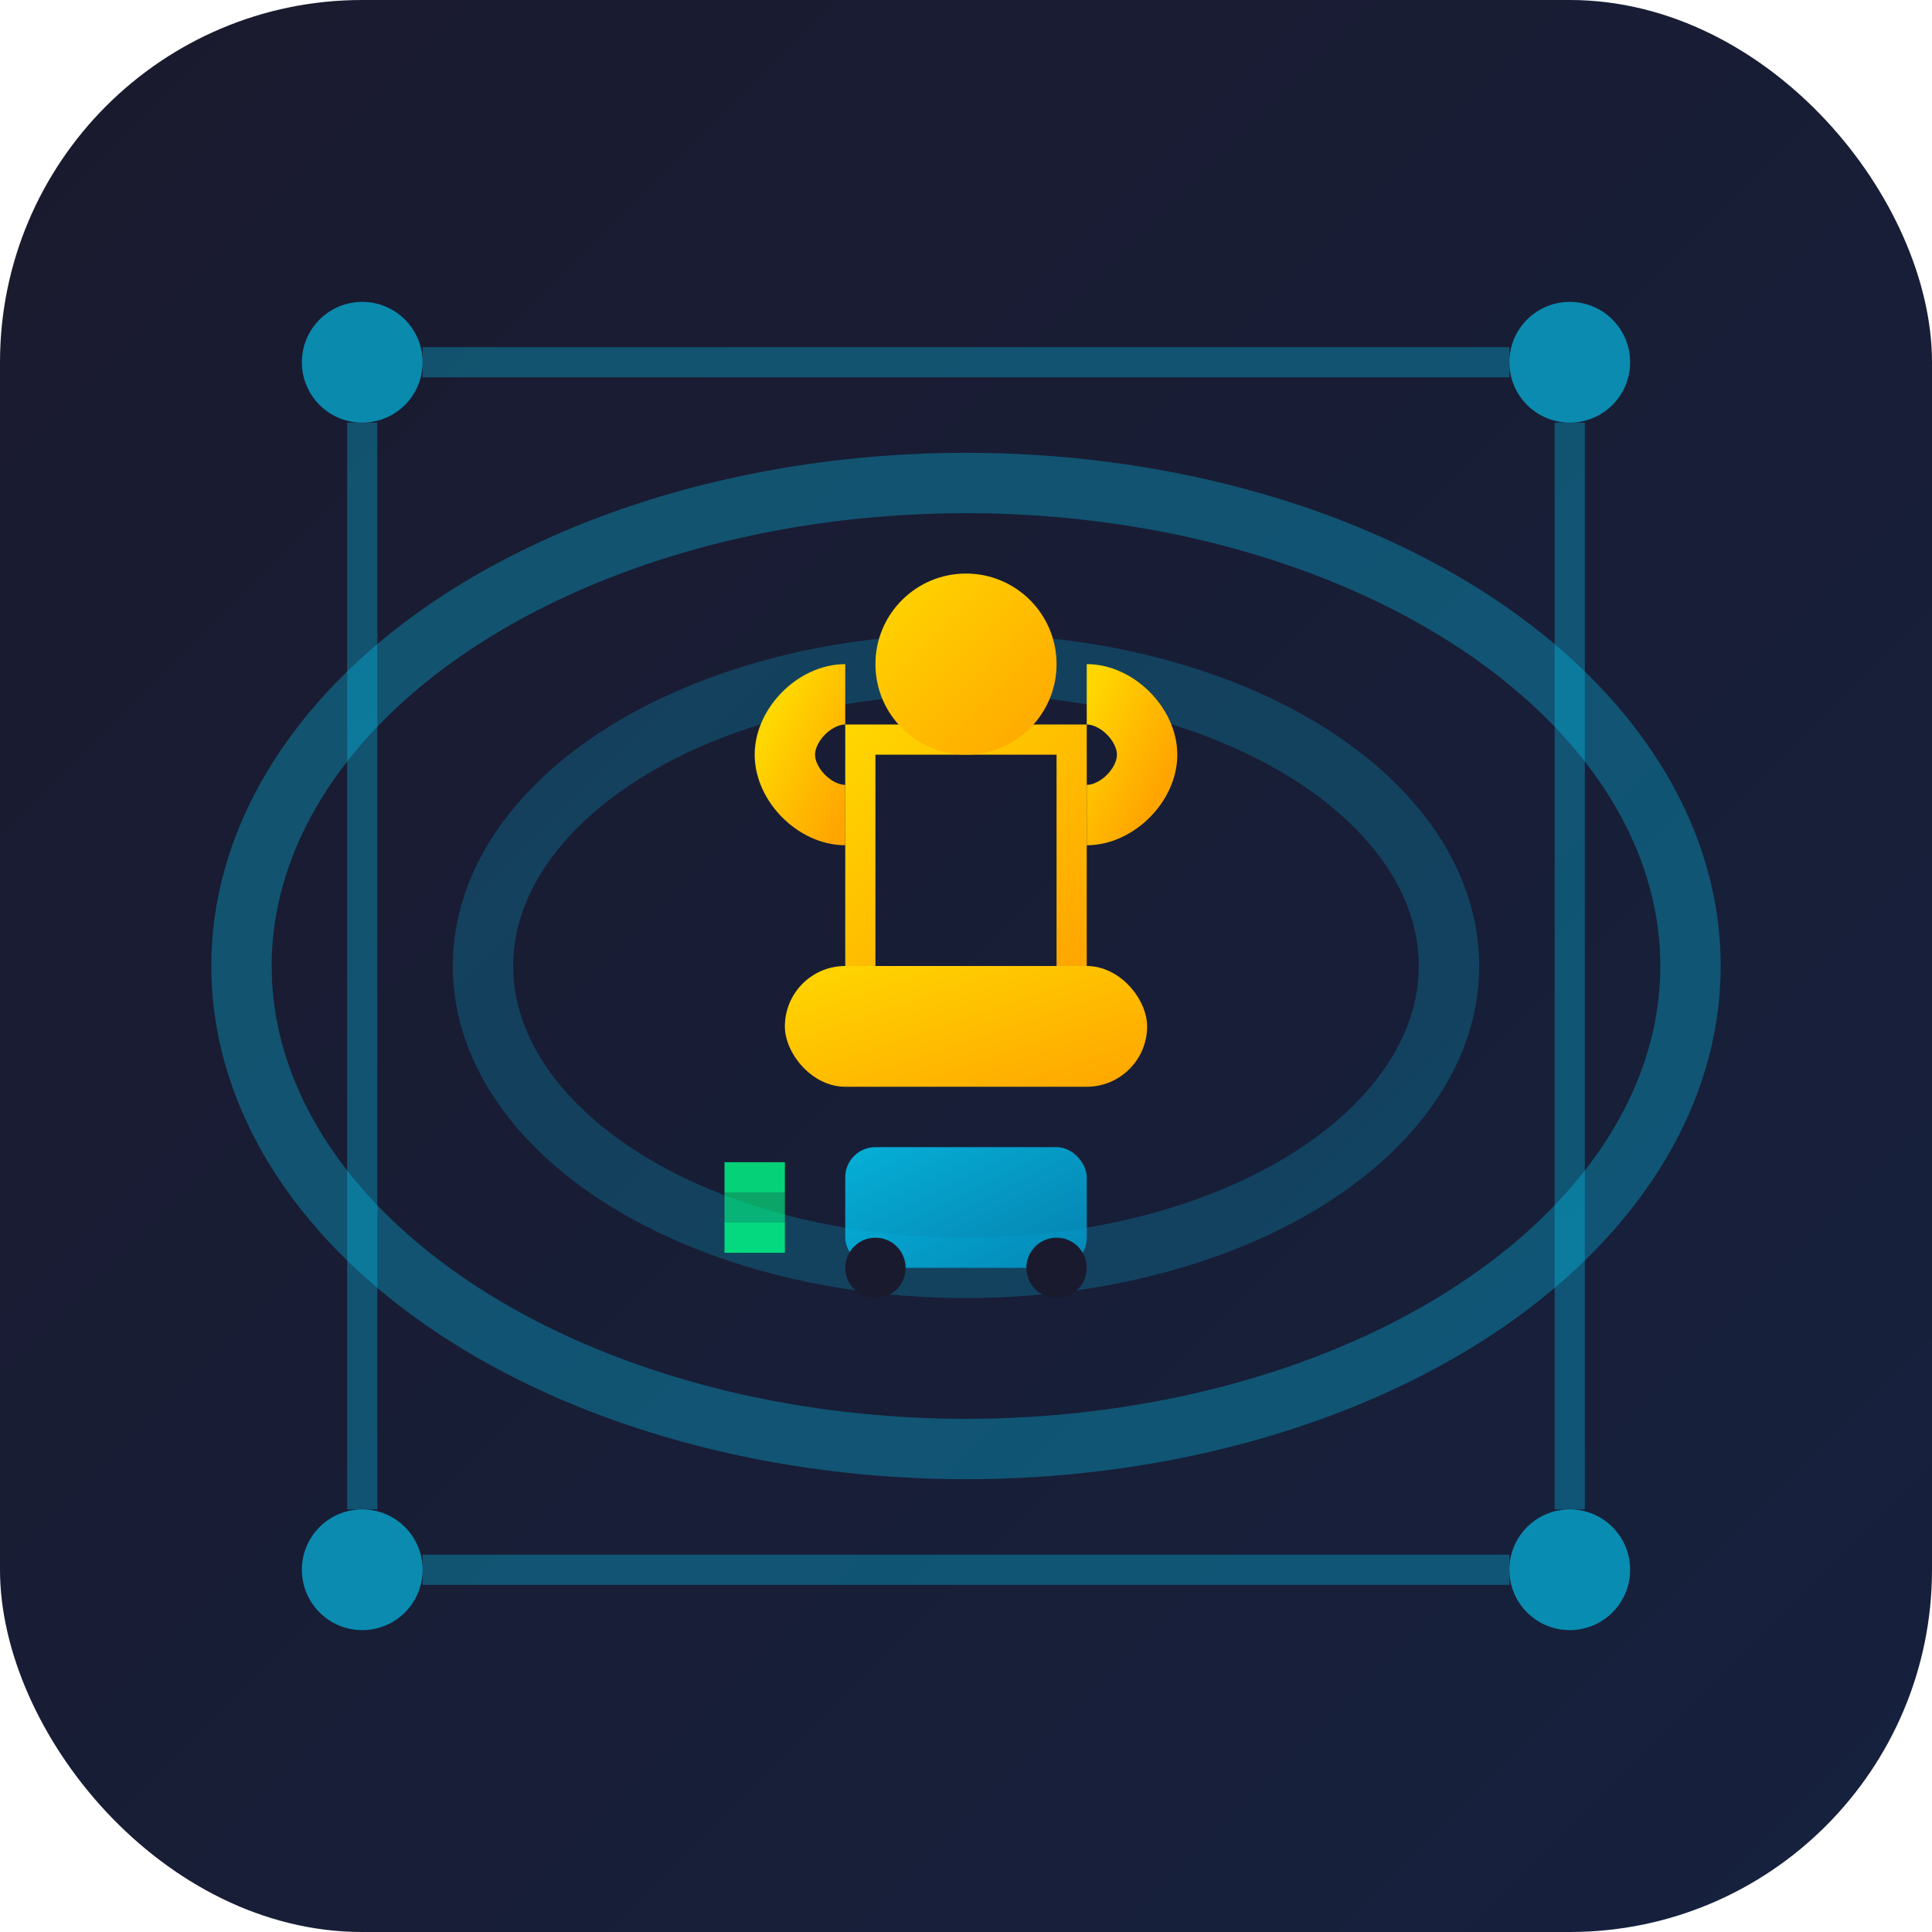 <svg width="32" height="32" viewBox="0 0 32 32" fill="none" xmlns="http://www.w3.org/2000/svg">
  <!-- Background with gradient -->
  <defs>
    <linearGradient id="bgGradient" x1="0%" y1="0%" x2="100%" y2="100%">
      <stop offset="0%" style="stop-color:#1a1a2e;stop-opacity:1" />
      <stop offset="100%" style="stop-color:#16213e;stop-opacity:1" />
    </linearGradient>
    <linearGradient id="trophyGradient" x1="0%" y1="0%" x2="100%" y2="100%">
      <stop offset="0%" style="stop-color:#FFD700;stop-opacity:1" />
      <stop offset="100%" style="stop-color:#FFA500;stop-opacity:1" />
    </linearGradient>
    <linearGradient id="racingGradient" x1="0%" y1="0%" x2="100%" y2="100%">
      <stop offset="0%" style="stop-color:#00d4ff;stop-opacity:1" />
      <stop offset="100%" style="stop-color:#0099cc;stop-opacity:1" />
    </linearGradient>
  </defs>
  
  <!-- Background -->
  <rect width="32" height="32" rx="6" fill="url(#bgGradient)"/>
  
  <!-- Racing track background -->
  <ellipse cx="16" cy="16" rx="12" ry="8" fill="none" stroke="#00d4ff" stroke-width="1" opacity="0.3"/>
  <ellipse cx="16" cy="16" rx="8" ry="5" fill="none" stroke="#00d4ff" stroke-width="1" opacity="0.2"/>
  
  <!-- Trophy cup (main icon) -->
  <g transform="translate(16, 12)">
    <!-- Trophy base -->
    <rect x="-3" y="4" width="6" height="2" rx="1" fill="url(#trophyGradient)"/>
    <!-- Trophy cup -->
    <path d="M-2 4L-2 0L2 0L2 4L1.5 4L1.5 0.5L-1.5 0.5L-1.5 4Z" fill="url(#trophyGradient)"/>
    <!-- Trophy handles -->
    <path d="M-2 1.5C-2.5 1.5 -3 1 -3 0.5C-3 0 -2.5 -0.5 -2 -0.5" stroke="url(#trophyGradient)" stroke-width="1" fill="none"/>
    <path d="M2 1.5C2.5 1.5 3 1 3 0.5C3 0 2.5 -0.5 2 -0.5" stroke="url(#trophyGradient)" stroke-width="1" fill="none"/>
    <!-- Trophy top -->
    <circle cx="0" cy="-1" r="1.5" fill="url(#trophyGradient)"/>
  </g>
  
  <!-- Racing elements -->
  <g transform="translate(16, 20)">
    <!-- Racing car -->
    <rect x="-2" y="-1" width="4" height="2" rx="0.5" fill="url(#racingGradient)" opacity="0.8"/>
    <circle cx="-1.5" cy="1" r="0.5" fill="#1a1a2e"/>
    <circle cx="1.5" cy="1" r="0.5" fill="#1a1a2e"/>
    <!-- Speed lines -->
    <path d="M-3 -0.5L-4 -0.5" stroke="#00ff88" stroke-width="0.5" opacity="0.8"/>
    <path d="M-3 0L-4 0" stroke="#00ff88" stroke-width="0.5" opacity="0.6"/>
    <path d="M-3 0.5L-4 0.5" stroke="#00ff88" stroke-width="0.5" opacity="0.8"/>
  </g>
  
  <!-- Speed indicators -->
  <circle cx="6" cy="6" r="1" fill="#00d4ff" opacity="0.6"/>
  <circle cx="26" cy="6" r="1" fill="#00d4ff" opacity="0.6"/>
  <circle cx="6" cy="26" r="1" fill="#00d4ff" opacity="0.6"/>
  <circle cx="26" cy="26" r="1" fill="#00d4ff" opacity="0.6"/>
  
  <!-- Connection lines for blockchain concept -->
  <path d="M7 6L25 6" stroke="#00d4ff" stroke-width="0.5" opacity="0.3"/>
  <path d="M6 7L6 25" stroke="#00d4ff" stroke-width="0.5" opacity="0.3"/>
  <path d="M26 7L26 25" stroke="#00d4ff" stroke-width="0.5" opacity="0.3"/>
  <path d="M7 26L25 26" stroke="#00d4ff" stroke-width="0.5" opacity="0.3"/>
</svg>
